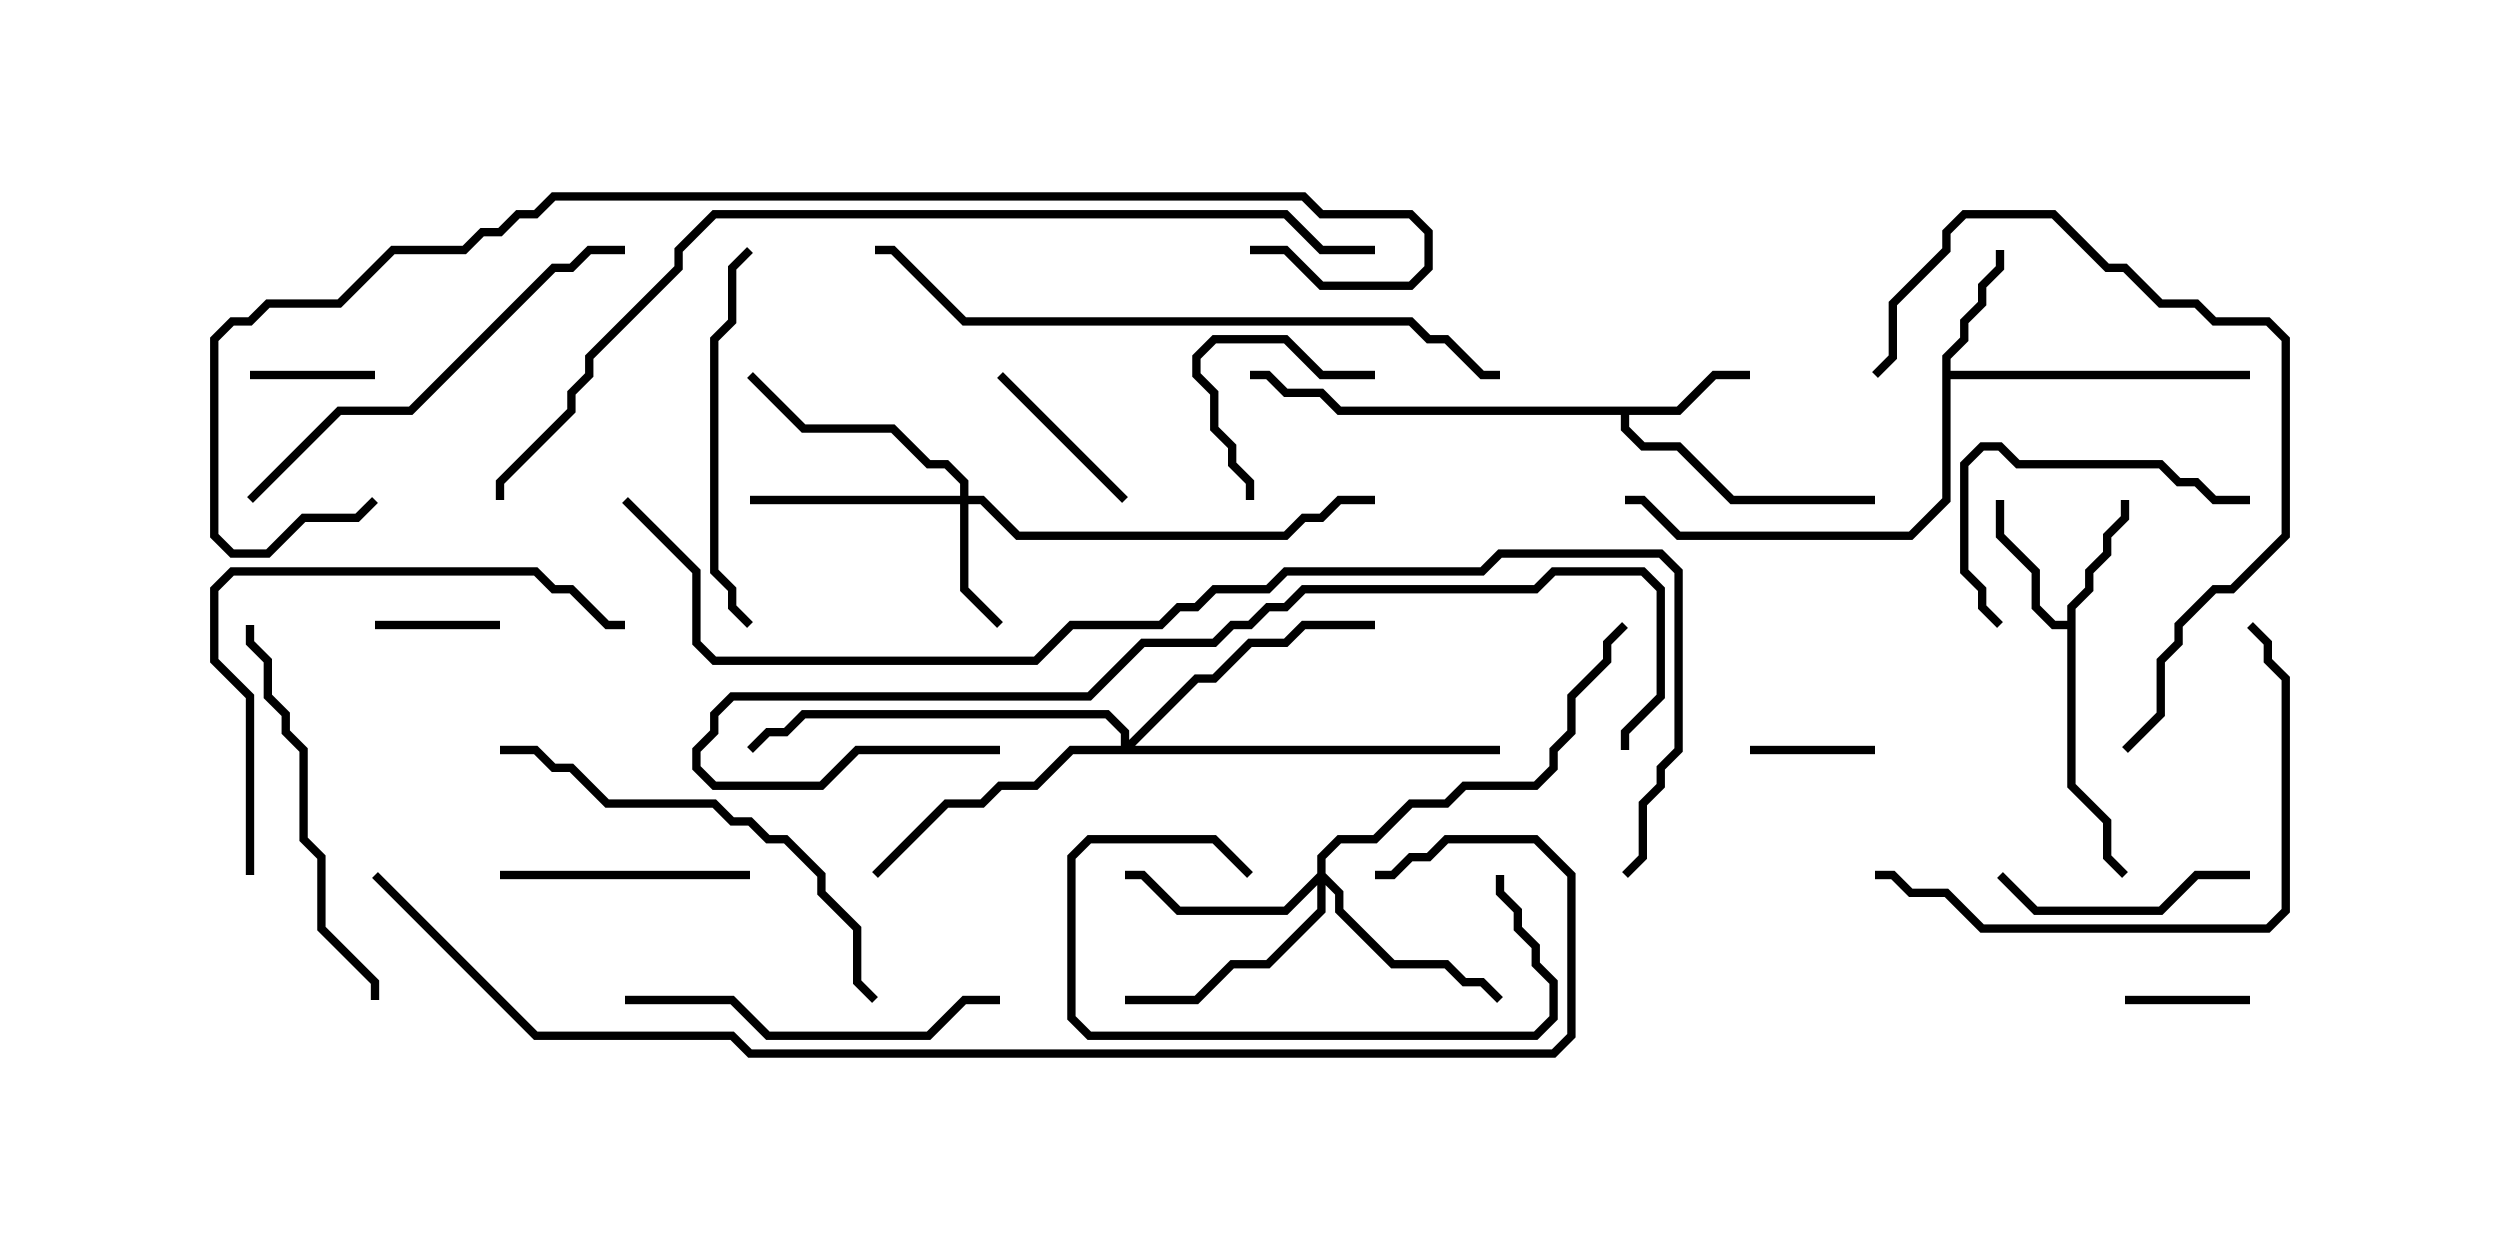 <svg version="1.1" width="30" height="15" xmlns="http://www.w3.org/2000/svg"><path d="M20.122,4.879L20.551,4.45L21,4.45L21,4.55L20.592,4.55L20.164,4.979L19.55,4.979L19.55,5.122L19.735,5.307L20.164,5.307L20.806,5.95L22.5,5.95L22.5,6.05L20.765,6.05L20.122,5.407L19.694,5.407L19.45,5.164L19.45,4.979L16.051,4.979L15.836,4.764L15.408,4.764L15.194,4.55L15,4.55L15,4.45L15.235,4.45L15.449,4.664L15.878,4.664L16.092,4.879z" stroke="none"/><path d="M23.307,4.265L23.521,4.051L23.521,3.836L23.736,3.622L23.736,3.408L23.95,3.194L23.95,3L24.05,3L24.05,3.235L23.836,3.449L23.836,3.664L23.621,3.878L23.621,4.092L23.407,4.306L23.407,4.45L27,4.45L27,4.55L23.407,4.55L23.407,6.021L22.949,6.479L20.122,6.479L19.694,6.05L19.5,6.05L19.5,5.95L19.735,5.95L20.164,6.379L22.908,6.379L23.307,5.979z" stroke="none"/><path d="M24.807,7.45L24.807,7.265L25.021,7.051L25.021,6.836L25.236,6.622L25.236,6.408L25.45,6.194L25.45,6L25.55,6L25.55,6.235L25.336,6.449L25.336,6.664L25.121,6.878L25.121,7.092L24.907,7.306L24.907,9.408L25.336,9.836L25.336,10.265L25.535,10.465L25.465,10.535L25.236,10.306L25.236,9.878L24.807,9.449L24.807,7.55L24.622,7.55L24.379,7.306L24.379,6.878L23.95,6.449L23.95,6L24.05,6L24.05,6.408L24.479,6.836L24.479,7.265L24.664,7.45z" stroke="none"/><path d="M11.521,5.95L11.521,5.806L11.336,5.621L11.122,5.621L10.694,5.193L9.622,5.193L8.965,4.535L9.035,4.465L9.664,5.093L10.735,5.093L11.164,5.521L11.378,5.521L11.621,5.765L11.621,5.95L11.806,5.95L12.235,6.379L15.408,6.379L15.622,6.164L15.836,6.164L16.051,5.95L16.5,5.95L16.5,6.05L16.092,6.05L15.878,6.264L15.664,6.264L15.449,6.479L12.194,6.479L11.765,6.05L11.621,6.05L11.621,7.051L12.035,7.465L11.965,7.535L11.521,7.092L11.521,6.05L9,6.05L9,5.95z" stroke="none"/><path d="M15.807,10.479L15.807,10.265L16.051,10.021L16.479,10.021L16.908,9.593L17.336,9.593L17.551,9.379L18.408,9.379L18.593,9.194L18.593,8.979L18.807,8.765L18.807,8.336L19.236,7.908L19.236,7.694L19.465,7.465L19.535,7.535L19.336,7.735L19.336,7.949L18.907,8.378L18.907,8.806L18.693,9.021L18.693,9.235L18.449,9.479L17.592,9.479L17.378,9.693L16.949,9.693L16.521,10.121L16.092,10.121L15.907,10.306L15.907,10.479L16.121,10.694L16.121,10.908L16.735,11.521L17.378,11.521L17.592,11.736L17.806,11.736L18.035,11.965L17.965,12.035L17.765,11.836L17.551,11.836L17.336,11.621L16.694,11.621L16.021,10.949L16.021,10.735L15.907,10.621L15.907,10.949L15.235,11.621L14.806,11.621L14.378,12.05L13.5,12.05L13.5,11.95L14.336,11.95L14.765,11.521L15.194,11.521L15.807,10.908L15.807,10.621L15.449,10.979L14.122,10.979L13.694,10.55L13.5,10.55L13.5,10.45L13.735,10.45L14.164,10.879L15.408,10.879z" stroke="none"/><path d="M13.45,8.95L13.45,8.806L13.265,8.621L9.664,8.621L9.449,8.836L9.235,8.836L9.035,9.035L8.965,8.965L9.194,8.736L9.408,8.736L9.622,8.521L13.306,8.521L13.55,8.765L13.55,8.879L14.336,8.093L14.551,8.093L14.979,7.664L15.408,7.664L15.622,7.45L16.5,7.45L16.5,7.55L15.664,7.55L15.449,7.764L15.021,7.764L14.592,8.193L14.378,8.193L13.621,8.95L18,8.95L18,9.05L12.878,9.05L12.449,9.479L12.021,9.479L11.806,9.693L11.378,9.693L10.535,10.535L10.465,10.465L11.336,9.593L11.765,9.593L11.979,9.379L12.408,9.379L12.836,8.95z" stroke="none"/><path d="M21,9.05L21,8.95L22.5,8.95L22.5,9.05z" stroke="none"/><path d="M6,7.45L6,7.55L4.5,7.55L4.5,7.45z" stroke="none"/><path d="M25.5,12.05L25.5,11.95L27,11.95L27,12.05z" stroke="none"/><path d="M4.5,4.45L4.5,4.55L3,4.55L3,4.45z" stroke="none"/><path d="M16.5,4.45L16.5,4.55L15.836,4.55L15.408,4.121L14.592,4.121L14.407,4.306L14.407,4.479L14.621,4.694L14.621,5.122L14.836,5.336L14.836,5.551L15.05,5.765L15.05,6L14.95,6L14.95,5.806L14.736,5.592L14.736,5.378L14.521,5.164L14.521,4.735L14.307,4.521L14.307,4.265L14.551,4.021L15.449,4.021L15.878,4.45z" stroke="none"/><path d="M11.965,4.535L12.035,4.465L13.535,5.965L13.465,6.035z" stroke="none"/><path d="M27,10.45L27,10.55L26.378,10.55L25.949,10.979L24.408,10.979L23.965,10.535L24.035,10.465L24.449,10.879L25.908,10.879L26.336,10.45z" stroke="none"/><path d="M15.035,10.465L14.965,10.535L14.551,10.121L13.092,10.121L12.907,10.306L12.907,12.194L13.092,12.379L18.408,12.379L18.593,12.194L18.593,11.806L18.379,11.592L18.379,11.378L18.164,11.164L18.164,10.949L17.95,10.735L17.95,10.5L18.05,10.5L18.05,10.694L18.264,10.908L18.264,11.122L18.479,11.336L18.479,11.551L18.693,11.765L18.693,12.235L18.449,12.479L13.051,12.479L12.807,12.235L12.807,10.265L13.051,10.021L14.592,10.021z" stroke="none"/><path d="M9,10.45L9,10.55L6,10.55L6,10.45z" stroke="none"/><path d="M27,5.95L27,6.05L26.551,6.05L26.336,5.836L26.122,5.836L25.908,5.621L24.194,5.621L23.979,5.407L23.806,5.407L23.621,5.592L23.621,6.836L23.836,7.051L23.836,7.265L24.035,7.465L23.965,7.535L23.736,7.306L23.736,7.092L23.521,6.878L23.521,5.551L23.765,5.307L24.021,5.307L24.235,5.521L25.949,5.521L26.164,5.736L26.378,5.736L26.592,5.95z" stroke="none"/><path d="M8.965,2.965L9.035,3.035L8.836,3.235L8.836,3.878L8.621,4.092L8.621,6.836L8.836,7.051L8.836,7.265L9.035,7.465L8.965,7.535L8.736,7.306L8.736,7.092L8.521,6.878L8.521,4.051L8.736,3.836L8.736,3.194z" stroke="none"/><path d="M12,11.95L12,12.05L11.592,12.05L11.164,12.479L9.194,12.479L8.765,12.05L7.5,12.05L7.5,11.95L8.806,11.95L9.235,12.379L11.122,12.379L11.551,11.95z" stroke="none"/><path d="M4.55,12L4.45,12L4.45,11.806L3.807,11.164L3.807,10.306L3.593,10.092L3.593,9.021L3.379,8.806L3.379,8.592L3.164,8.378L3.164,7.949L2.95,7.735L2.95,7.5L3.05,7.5L3.05,7.694L3.264,7.908L3.264,8.336L3.479,8.551L3.479,8.765L3.693,8.979L3.693,10.051L3.907,10.265L3.907,11.122L4.55,11.765z" stroke="none"/><path d="M3.035,6.035L2.965,5.965L4.051,4.879L4.908,4.879L6.622,3.164L6.836,3.164L7.051,2.95L7.5,2.95L7.5,3.05L7.092,3.05L6.878,3.264L6.664,3.264L4.949,4.979L4.092,4.979z" stroke="none"/><path d="M22.5,10.55L22.5,10.45L22.735,10.45L22.949,10.664L23.378,10.664L23.806,11.093L27.194,11.093L27.379,10.908L27.379,8.164L27.164,7.949L27.164,7.735L26.965,7.535L27.035,7.465L27.264,7.694L27.264,7.908L27.479,8.122L27.479,10.949L27.235,11.193L23.765,11.193L23.336,10.764L22.908,10.764L22.694,10.55z" stroke="none"/><path d="M3.05,10.5L2.95,10.5L2.95,8.378L2.521,7.949L2.521,7.051L2.765,6.807L6.449,6.807L6.664,7.021L6.878,7.021L7.306,7.45L7.5,7.45L7.5,7.55L7.265,7.55L6.836,7.121L6.622,7.121L6.408,6.907L2.806,6.907L2.621,7.092L2.621,7.908L3.05,8.336z" stroke="none"/><path d="M25.535,9.035L25.465,8.965L25.879,8.551L25.879,7.908L26.093,7.694L26.093,7.479L26.551,7.021L26.765,7.021L27.379,6.408L27.379,4.092L27.194,3.907L26.551,3.907L26.336,3.693L25.908,3.693L25.479,3.264L25.265,3.264L24.622,2.621L23.592,2.621L23.407,2.806L23.407,3.021L22.764,3.664L22.764,4.306L22.535,4.535L22.465,4.465L22.664,4.265L22.664,3.622L23.307,2.979L23.307,2.765L23.551,2.521L24.664,2.521L25.306,3.164L25.521,3.164L25.949,3.593L26.378,3.593L26.592,3.807L27.235,3.807L27.479,4.051L27.479,6.449L26.806,7.121L26.592,7.121L26.193,7.521L26.193,7.735L25.979,7.949L25.979,8.592z" stroke="none"/><path d="M6,9.05L6,8.95L6.449,8.95L6.664,9.164L6.878,9.164L7.306,9.593L8.592,9.593L8.806,9.807L9.021,9.807L9.235,10.021L9.449,10.021L9.907,10.479L9.907,10.694L10.336,11.122L10.336,11.765L10.535,11.965L10.465,12.035L10.236,11.806L10.236,11.164L9.807,10.735L9.807,10.521L9.408,10.121L9.194,10.121L8.979,9.907L8.765,9.907L8.551,9.693L7.265,9.693L6.836,9.264L6.622,9.264L6.408,9.05z" stroke="none"/><path d="M12,8.95L12,9.05L10.306,9.05L9.878,9.479L8.551,9.479L8.307,9.235L8.307,8.979L8.521,8.765L8.521,8.551L8.765,8.307L13.051,8.307L13.694,7.664L14.551,7.664L14.765,7.45L14.979,7.45L15.194,7.236L15.408,7.236L15.622,7.021L18.408,7.021L18.622,6.807L19.735,6.807L19.979,7.051L19.979,8.378L19.55,8.806L19.55,9L19.45,9L19.45,8.765L19.879,8.336L19.879,7.092L19.694,6.907L18.664,6.907L18.449,7.121L15.664,7.121L15.449,7.336L15.235,7.336L15.021,7.55L14.806,7.55L14.592,7.764L13.735,7.764L13.092,8.407L8.806,8.407L8.621,8.592L8.621,8.806L8.407,9.021L8.407,9.194L8.592,9.379L9.836,9.379L10.265,8.95z" stroke="none"/><path d="M18,4.45L18,4.55L17.765,4.55L17.336,4.121L17.122,4.121L16.908,3.907L11.551,3.907L10.694,3.05L10.5,3.05L10.5,2.95L10.735,2.95L11.592,3.807L16.949,3.807L17.164,4.021L17.378,4.021L17.806,4.45z" stroke="none"/><path d="M16.5,2.95L16.5,3.05L15.836,3.05L15.408,2.621L8.592,2.621L8.193,3.021L8.193,3.235L7.121,4.306L7.121,4.521L6.907,4.735L6.907,4.949L6.05,5.806L6.05,6L5.95,6L5.95,5.765L6.807,4.908L6.807,4.694L7.021,4.479L7.021,4.265L8.093,3.194L8.093,2.979L8.551,2.521L15.449,2.521L15.878,2.95z" stroke="none"/><path d="M15,3.05L15,2.95L15.449,2.95L15.878,3.379L16.908,3.379L17.093,3.194L17.093,2.806L16.908,2.621L15.836,2.621L15.622,2.407L6.664,2.407L6.449,2.621L6.235,2.621L6.021,2.836L5.806,2.836L5.592,3.05L4.735,3.05L4.092,3.693L3.235,3.693L3.021,3.907L2.806,3.907L2.621,4.092L2.621,6.408L2.806,6.593L3.194,6.593L3.622,6.164L4.265,6.164L4.465,5.965L4.535,6.035L4.306,6.264L3.664,6.264L3.235,6.693L2.765,6.693L2.521,6.449L2.521,4.051L2.765,3.807L2.979,3.807L3.194,3.593L4.051,3.593L4.694,2.95L5.551,2.95L5.765,2.736L5.979,2.736L6.194,2.521L6.408,2.521L6.622,2.307L15.664,2.307L15.878,2.521L16.949,2.521L17.193,2.765L17.193,3.235L16.949,3.479L15.836,3.479L15.408,3.05z" stroke="none"/><path d="M4.465,10.535L4.535,10.465L6.449,12.379L8.806,12.379L9.021,12.593L18.622,12.593L18.807,12.408L18.807,10.521L18.408,10.121L17.378,10.121L17.164,10.336L16.949,10.336L16.735,10.55L16.5,10.55L16.5,10.45L16.694,10.45L16.908,10.236L17.122,10.236L17.336,10.021L18.449,10.021L18.907,10.479L18.907,12.449L18.664,12.693L8.979,12.693L8.765,12.479L6.408,12.479z" stroke="none"/><path d="M7.465,6.035L7.535,5.965L8.407,6.836L8.407,7.694L8.592,7.879L12.408,7.879L12.836,7.45L13.908,7.45L14.122,7.236L14.336,7.236L14.551,7.021L15.194,7.021L15.408,6.807L17.765,6.807L17.979,6.593L19.949,6.593L20.193,6.836L20.193,9.021L19.979,9.235L19.979,9.449L19.764,9.664L19.764,10.306L19.535,10.535L19.465,10.465L19.664,10.265L19.664,9.622L19.879,9.408L19.879,9.194L20.093,8.979L20.093,6.878L19.908,6.693L18.021,6.693L17.806,6.907L15.449,6.907L15.235,7.121L14.592,7.121L14.378,7.336L14.164,7.336L13.949,7.55L12.878,7.55L12.449,7.979L8.551,7.979L8.307,7.735L8.307,6.878z" stroke="none"/></svg>